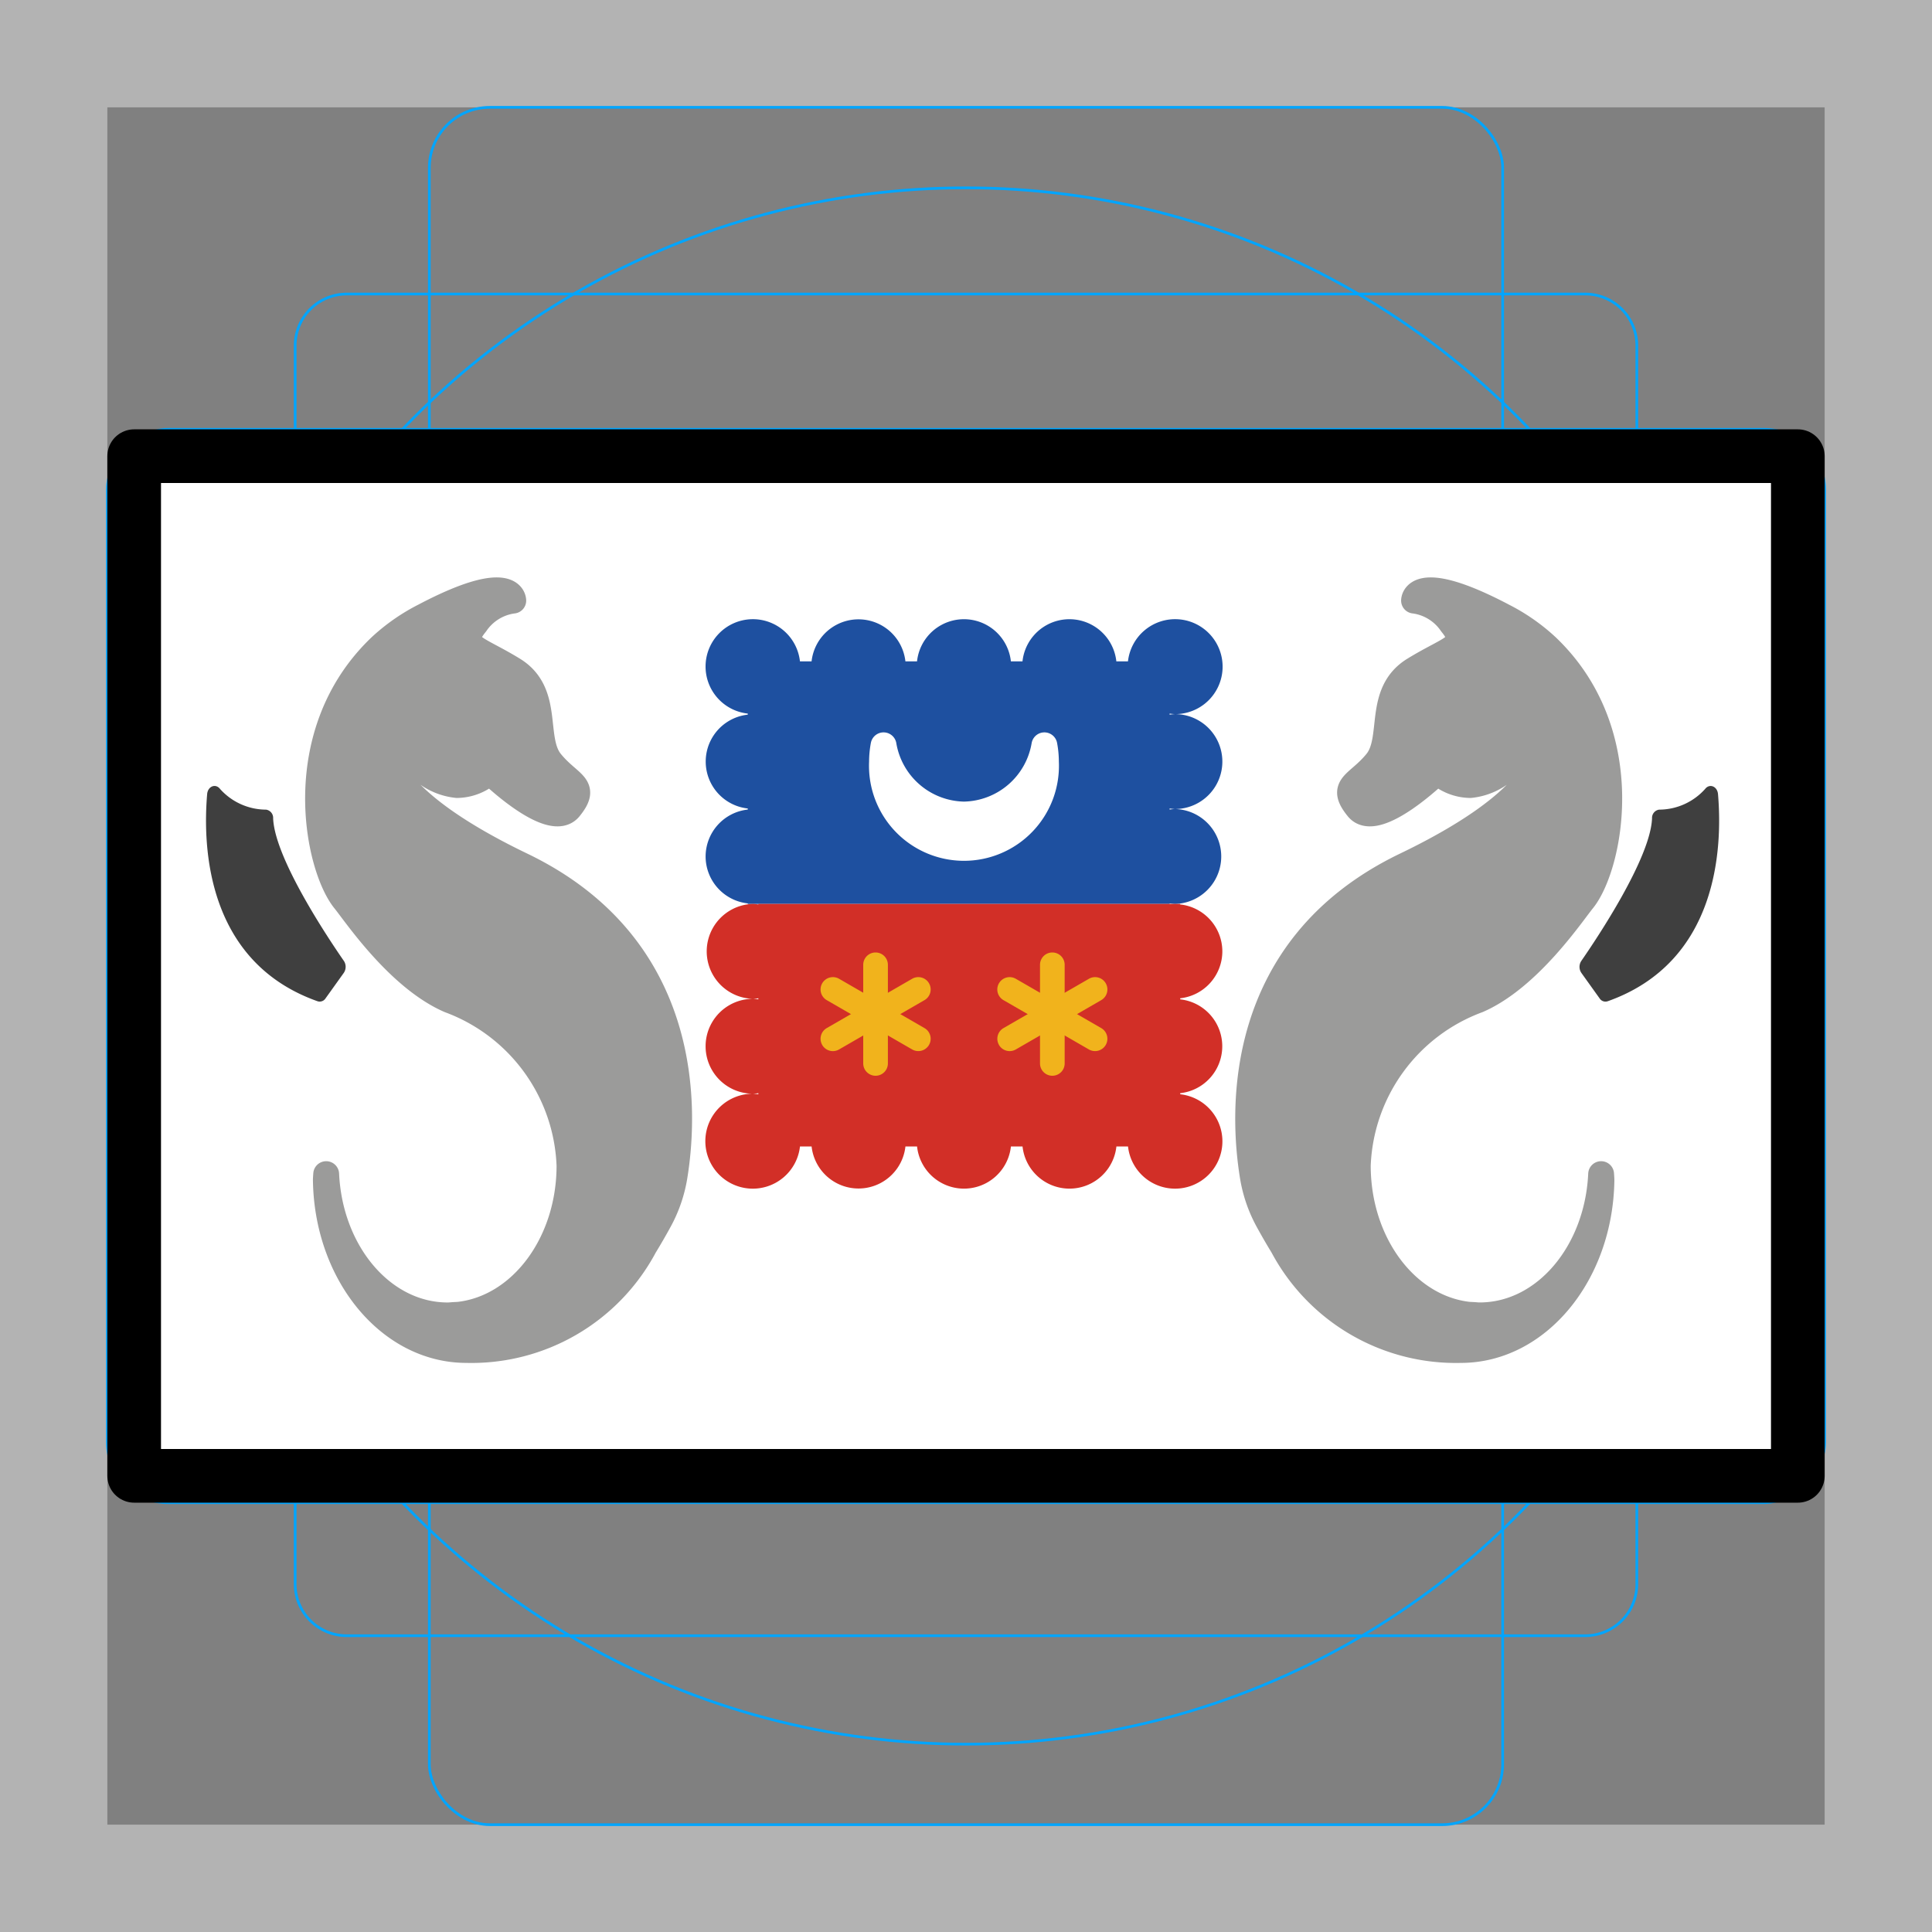 <svg id="emoji" xmlns="http://www.w3.org/2000/svg" viewBox="0 0 72 72">
  <rect x="0" y="0" width="72" height="72" fill="#808080" stroke="none"/>
  <g id="grid">
    <path d="M68,4V68H4V4H68m4-4H0V72H72V0Z" fill="#b3b3b3"/>
    <path d="M12.923,10.958H59.077A1.923,1.923,0,0,1,61,12.881V59.035a1.923,1.923,0,0,1-1.923,1.923H12.923A1.923,1.923,0,0,1,11,59.035V12.881A1.923,1.923,0,0,1,12.923,10.958Z" fill="none" stroke="#00a5ff" stroke-miterlimit="10" stroke-width="0.1"/>
    <rect x="16" y="4" width="40" height="64" rx="2.254" ry="2.254" fill="none" stroke="#00a5ff" stroke-miterlimit="10" stroke-width="0.1"/>
    <rect x="16" y="4" width="40" height="64" rx="2.254" ry="2.254" transform="translate(72) rotate(90)" fill="none" stroke="#00a5ff" stroke-miterlimit="10" stroke-width="0.1"/>
    <circle cx="36" cy="36" r="29" fill="none" stroke="#00a5ff" stroke-miterlimit="10" stroke-width="0.1"/>
  </g>
  <g id="color">
    <rect x="5" y="17" width="62" height="38" fill="#fff"/>
    <rect x="26.562" y="22.164" width="18.725" height="21.637" fill="#fff"/>
    <path d="M26.296,31.918a1.762,1.762,0,0,0,1.572,1.749v.02h15.72v-.02a1.743,1.743,0,0,0,.197.02,1.769,1.769,0,0,0,0-3.537,1.743,1.743,0,0,0-.197.02v-.04a1.743,1.743,0,0,0,.197.02,1.768,1.768,0,1,0,0-3.537,1.72,1.72,0,0,0-.197.02v-.04a1.72,1.72,0,0,0,.197.02,1.769,1.769,0,1,0-1.749-1.965h-.433a1.759,1.759,0,0,0-3.498,0H37.673a1.759,1.759,0,0,0-3.498,0h-.433a1.759,1.759,0,0,0-3.497,0h-.433a1.764,1.764,0,1,0-1.945,1.945v.04a1.759,1.759,0,0,0,0,3.497v.04A1.763,1.763,0,0,0,26.296,31.918Z" fill="#1e50a0"/>
    <path d="M45.553,35.455a1.762,1.762,0,0,0-1.572-1.749v-.02h-15.72v.02a1.743,1.743,0,0,0-.197-.02,1.769,1.769,0,0,0,0,3.537,1.72,1.72,0,0,0,.197-.02v.04a1.72,1.72,0,0,0-.197-.02,1.768,1.768,0,0,0,0,3.537,1.743,1.743,0,0,0,.197-.02v.04a1.743,1.743,0,0,0-.197-.02,1.769,1.769,0,1,0,1.749,1.965h.433a1.759,1.759,0,0,0,3.497,0h.433a1.759,1.759,0,0,0,3.498,0h.433a1.759,1.759,0,0,0,3.498,0h.433a1.764,1.764,0,1,0,1.945-1.945v-.04a1.759,1.759,0,0,0,0-3.497v-.04A1.762,1.762,0,0,0,45.553,35.455Z" fill="#d22f27"/>
    <path d="M35.924,30.355a3.095,3.095,0,0,1-2.996-2.58,3.353,3.353,0,0,0-.058.619,3.058,3.058,0,1,0,6.109,0,3.362,3.362,0,0,0-.058-.619A3.095,3.095,0,0,1,35.924,30.355Z" fill="#fff" stroke="#fff" stroke-linecap="round" stroke-linejoin="round" stroke-width="0.963"/>
    <g>
      <path d="M32.63,35.496h0a.459.459,0,0,1,.459.459v3.676a.459.459,0,0,1-.459.459h0a.46.46,0,0,1-.46-.46V35.955a.459.459,0,0,1,.459-.459Z" fill="#f1b31c"/>
      <path d="M32.63,35.496h0a.46.46,0,0,1,.46.46v3.676a.459.459,0,0,1-.459.459h0a.46.46,0,0,1-.46-.46V35.955A.459.459,0,0,1,32.63,35.496Z" transform="translate(-16.414 47.155) rotate(-60)" fill="#f1b31c"/>
      <path d="M32.63,35.496h0a.459.459,0,0,1,.459.459v3.676a.46.46,0,0,1-.46.46h0a.459.459,0,0,1-.459-.459V35.955a.46.46,0,0,1,.46-.46Z" transform="translate(16.217 84.948) rotate(-120.001)" fill="#f1b31c"/>
    </g>
    <g>
      <path d="M39.218,35.496h0a.459.459,0,0,1,.459.459v3.676a.459.459,0,0,1-.459.459h0a.46.46,0,0,1-.46-.46V35.955a.459.459,0,0,1,.459-.459Z" fill="#f1b31c"/>
      <path d="M39.218,35.496h0a.459.459,0,0,1,.459.459v3.676a.459.459,0,0,1-.459.459h0a.46.46,0,0,1-.46-.46V35.955a.46.46,0,0,1,.46-.46Z" transform="translate(-13.12 52.861) rotate(-60.001)" fill="#f1b31c"/>
      <path d="M39.218,35.496h0a.459.459,0,0,1,.459.459v3.676a.459.459,0,0,1-.459.459h0a.46.46,0,0,1-.46-.46V35.955a.46.46,0,0,1,.46-.46Z" transform="translate(26.098 90.653) rotate(-120)" fill="#f1b31c"/>
    </g>
    <path d="M55.07,37.272c1.904-.826,3.5-3.21,3.914-3.72,1.026-1.262,2.052-6.232-1.349-9.463a7.169,7.169,0,0,0-1.617-1.126c-3.321-1.749-3.321-.581-3.321-.581a1.998,1.998,0,0,1,1.397.859c.699.859,0,.859-1.397,1.719S51.999,27.538,51.3,28.397s-1.397.859-.699,1.719,2.964-1.348,2.964-1.348l.004-.004a1.834,1.834,0,0,0,1.223.492,2.313,2.313,0,0,0,2.075-2.323.503.503,0,0,1,.37.175c.697.857.07,2.768-4.855,5.138-6.378,3.069-6.079,9.216-5.696,11.582a5.166,5.166,0,0,0,.564,1.651c.182.334.369.657.557.964a7.307,7.307,0,0,0,6.636,3.867c2.855,0,5.177-2.81,5.238-6.304.001-.084-.007-.167-.012-.25C59.534,46.69,57.562,49.02,55.142,49.02c-.082,0-.161-.01-.242-.015-.068-.003-.135-.005-.203-.012-2.299-.275-4.096-2.658-4.096-5.558A6.847,6.847,0,0,1,55.07,37.272Z" fill="#9b9b9a" stroke="#9b9b9a" stroke-linecap="round" stroke-linejoin="round" stroke-width="0.963"/>
    <path d="M16.755,37.272c-1.904-.826-3.5-3.21-3.914-3.72-1.026-1.262-2.052-6.232,1.349-9.463a7.171,7.171,0,0,1,1.617-1.126c3.321-1.749,3.321-.581,3.321-.581a1.998,1.998,0,0,0-1.397.859c-.699.859,0,.859,1.397,1.719s.699,2.578,1.397,3.437,1.397.859.699,1.719-2.964-1.348-2.964-1.348l-.004-.004a1.834,1.834,0,0,1-1.223.492,2.313,2.313,0,0,1-2.075-2.323.503.503,0,0,0-.37.175c-.697.857-.069,2.768,4.855,5.138,6.378,3.069,6.079,9.216,5.696,11.582a5.166,5.166,0,0,1-.564,1.651c-.182.334-.369.657-.557.964a7.307,7.307,0,0,1-6.636,3.867c-2.855,0-5.177-2.81-5.238-6.304-.002-.084.007-.167.012-.25.136,2.935,2.108,5.265,4.527,5.265.082,0,.161-.01.242-.015.068-.003.135-.005.202-.012,2.299-.275,4.096-2.658,4.096-5.558A6.847,6.847,0,0,0,16.755,37.272Z" fill="#9b9b9a" stroke="#9b9b9a" stroke-linecap="round" stroke-linejoin="round" stroke-width="0.963"/>
    <path d="M12.816,35.812c-.579-.836-2.577-3.82-2.637-5.315a.309.309,0,0,0-.263-.324A2.309,2.309,0,0,1,8.2,29.401c-.164-.213-.455-.1-.48.192-.168,1.969-.024,6.256,4.115,7.721a.258.258,0,0,0,.295-.105l.68-.95A.4.4,0,0,0,12.816,35.812Z" fill="#3f3f3f"/>
    <path d="M58.93,35.812c.579-.836,2.577-3.82,2.637-5.315a.309.309,0,0,1,.263-.324,2.309,2.309,0,0,0,1.715-.771c.164-.213.455-.1.48.192.168,1.969.024,6.256-4.115,7.721a.258.258,0,0,1-.295-.105l-.68-.95A.4.4,0,0,1,58.93,35.812Z" fill="#3f3f3f"/>
  </g>
  <g id="line">
    <rect x="5" y="17" width="62" height="38" fill="none" stroke="#000" stroke-linecap="round" stroke-linejoin="round" stroke-width="2"/>
  </g>
</svg>

